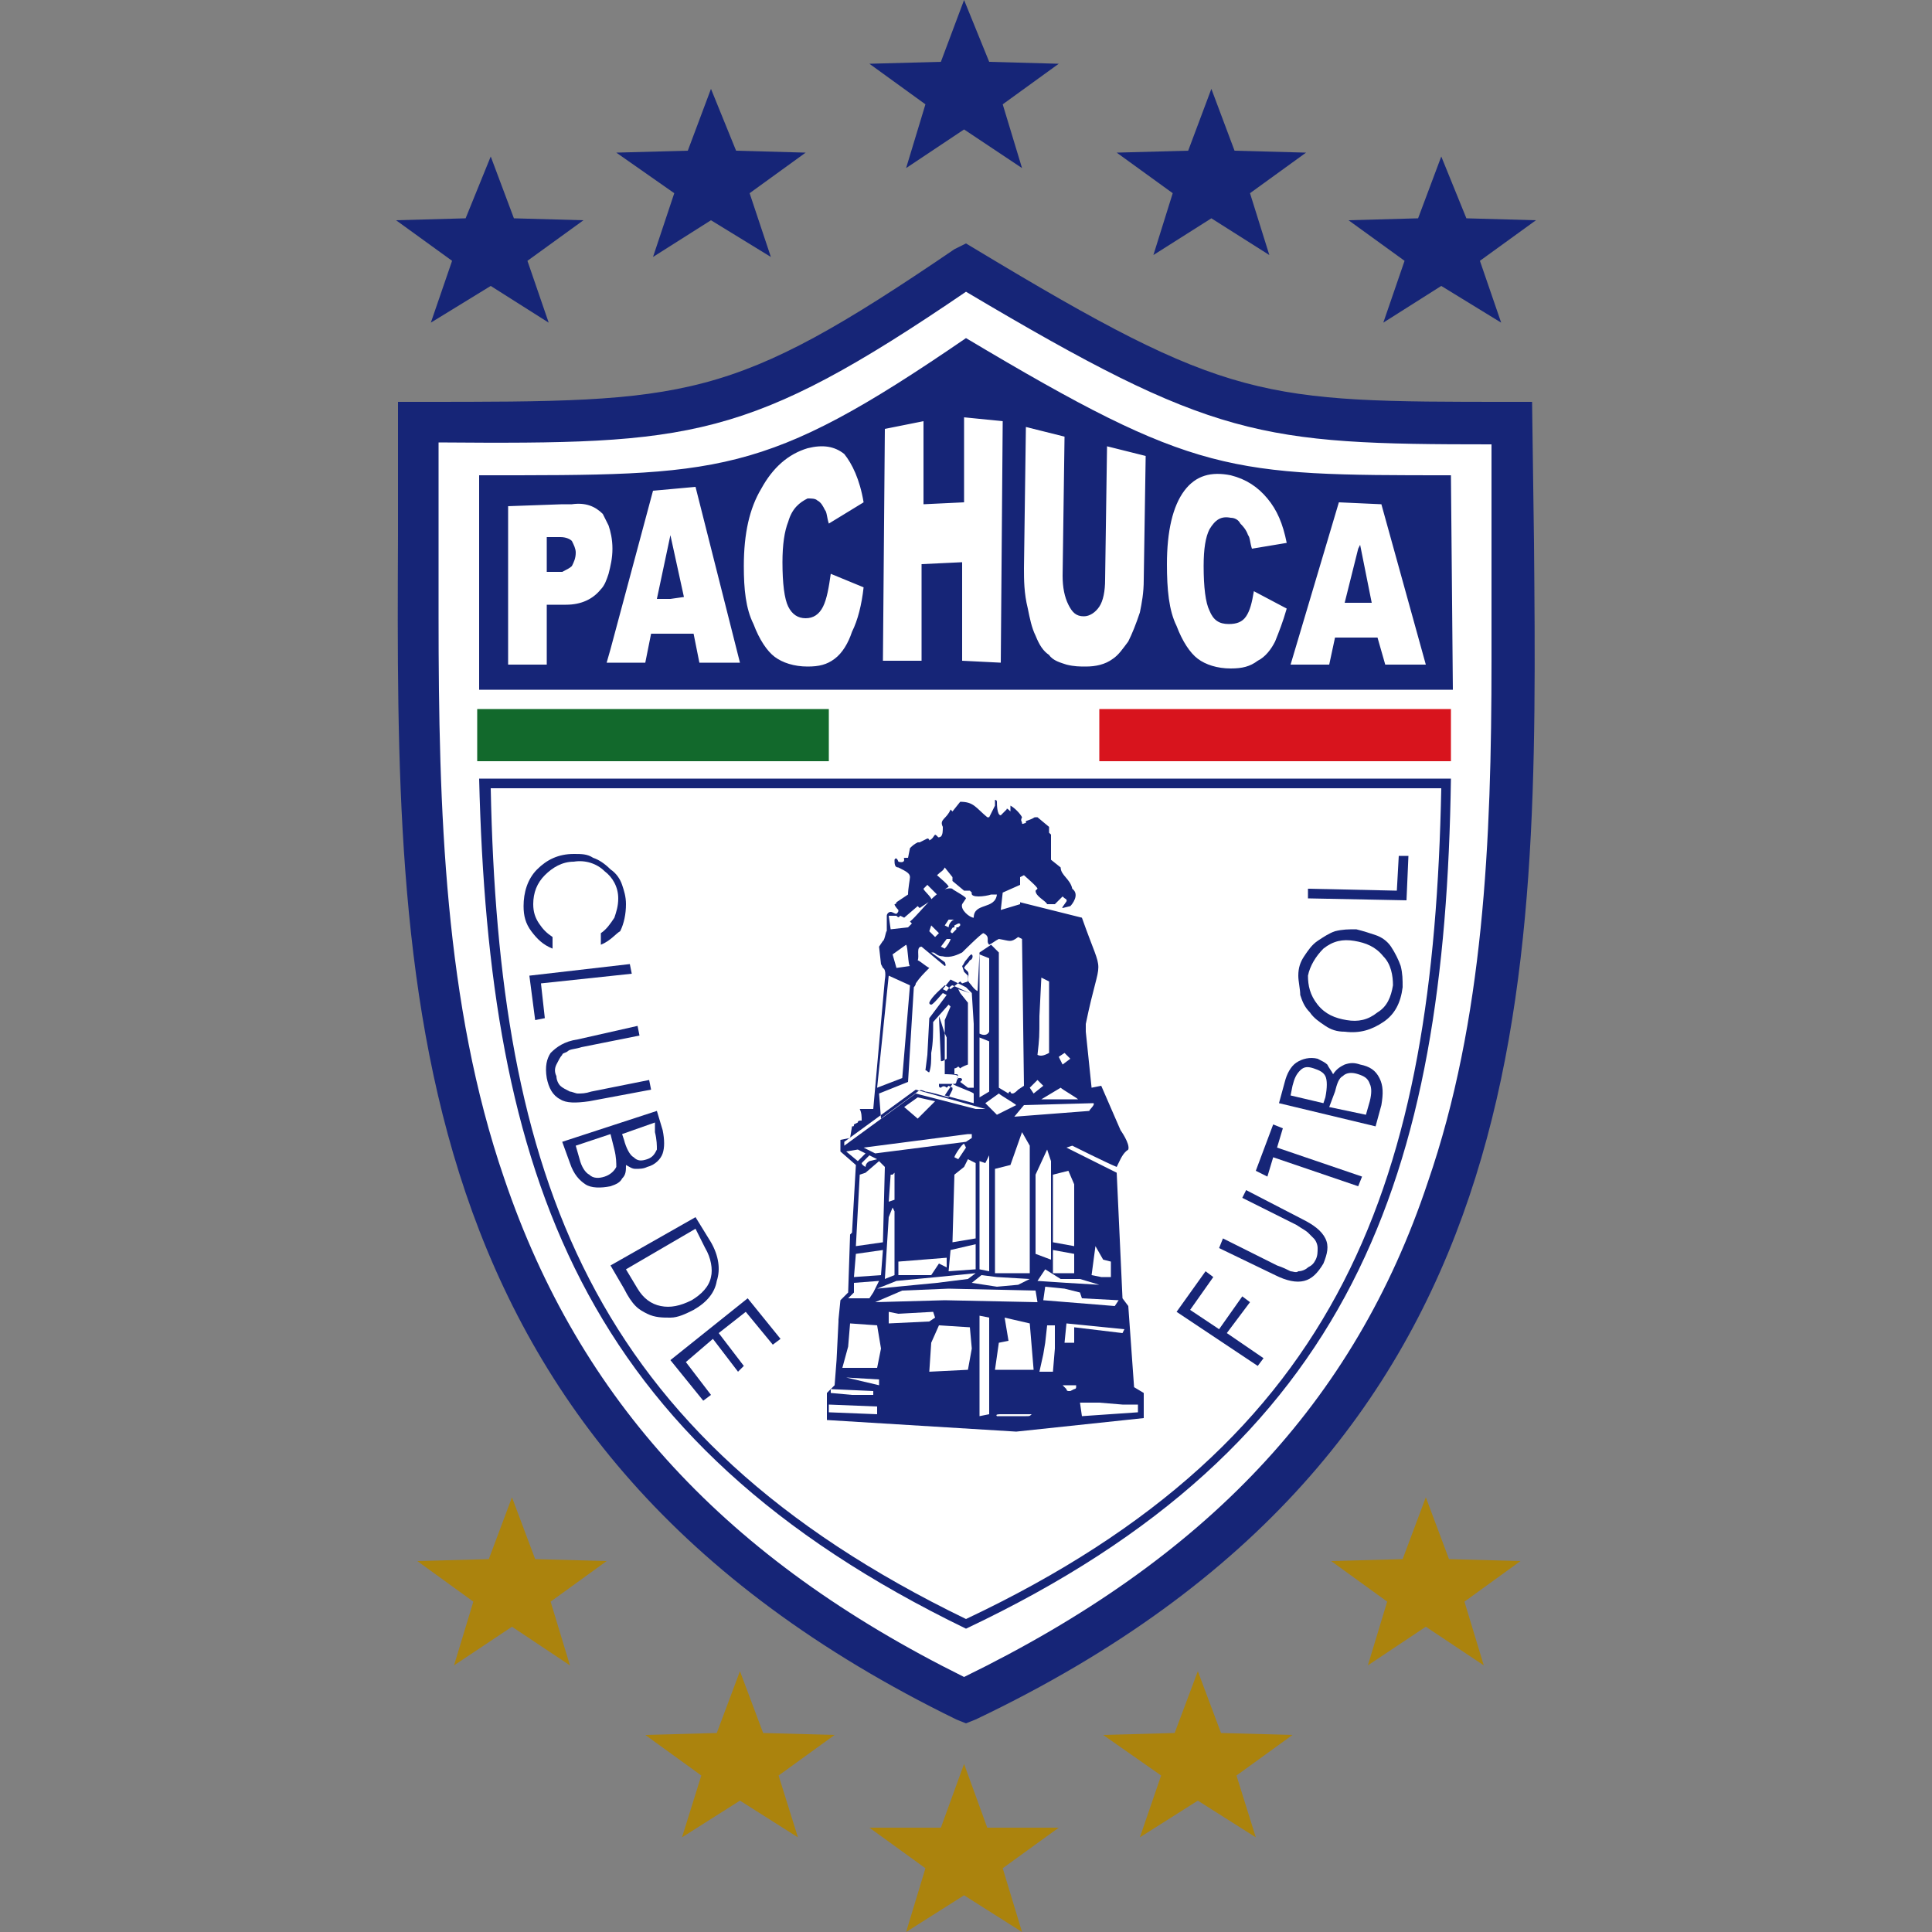 <?xml version="1.0" encoding="utf-8"?>
<!-- Generator: Adobe Illustrator 19.2.1, SVG Export Plug-In . SVG Version: 6.00 Build 0)  -->
<svg version="1.1" id="Capa_1" xmlns="http://www.w3.org/2000/svg" xmlns:xlink="http://www.w3.org/1999/xlink" x="0px" y="0px"
	 viewBox="0 0 100 100" style="enable-background:new 0 0 100 100;" xml:space="preserve">
<rect x="0" y="0" width="100" height="100" fill="#808080" stroke="none"/>
<style type="text/css">
	.st0{fill:url(#path34_4_);}
	.st1{fill:url(#path890_1_);}
	.st2{fill:#FFE500;stroke:#000000;stroke-width:2.098;stroke-miterlimit:3.863;}
	.st3{fill:#DA020E;}
	.st4{fill:#FFE500;}
	.st5{clip-path:url(#SVGID_2_);}
	.st6{fill:none;stroke:#B54005;stroke-width:10;stroke-miterlimit:3.863;}
	.st7{fill:url(#path7506_1_);}
	.st8{fill:url(#path8794_1_);}
	.st9{fill:url(#path15846_1_);}
	.st10{fill:url(#path16274_1_);}
	.st11{fill:url(#path39821_1_);}
	.st12{fill:url(#path39847_1_);}
	.st13{fill:url(#path39878_1_);}
	.st14{fill:url(#path39888_1_);}
	.st15{fill:url(#path41035_1_);}
	.st16{fill:url(#path9646-8_1_);}
	.st17{fill:url(#path41092_1_);}
	.st18{fill:url(#path41094_1_);}
	.st19{fill:none;stroke:#000000;stroke-width:2.098;stroke-miterlimit:3.863;}
	.st20{fill:url(#path41152_1_);}
	.st21{fill:url(#path39854_1_);}
	.st22{fill:url(#path39874_1_);}
	.st23{fill:#9C824A;stroke:#9C824A;stroke-width:0.793;stroke-miterlimit:282;}
	.st24{fill:#023474;stroke:#023474;stroke-width:0.793;stroke-miterlimit:282;}
	.st25{fill:#FFFFFF;stroke:#FFFFFF;stroke-width:0.793;stroke-miterlimit:282;}
	.st26{fill:#EF0107;stroke:#EF0107;stroke-width:0.793;stroke-miterlimit:282;}
	.st27{fill:#DB0007;stroke:#DB0007;stroke-width:0.793;stroke-miterlimit:282;}
	.st28{fill:#FFFFFF;}
	.st29{fill:#9C824A;}
	.st30{fill:#EF0107;stroke:#EF0107;stroke-width:0.311;stroke-miterlimit:282;}
	.st31{fill:#DB0007;stroke:#DB0007;stroke-width:0.311;stroke-miterlimit:282;}
	.st32{fill:#DB0007;}
	.st33{fill:#FFFFFF;stroke:#FFFFFF;stroke-width:0.311;stroke-miterlimit:282;}
	.st34{fill:#FFFFFF;stroke:#FFFFFF;stroke-width:0.554;stroke-miterlimit:3.864;}
	.st35{fill:#231F20;}
	.st36{fill:#00B6F1;stroke:#00B6F1;stroke-width:1.700000e-02;stroke-miterlimit:3.864;}
	.st37{fill:#EF3E2E;}
	.st38{fill:#BBBDBF;}
	.st39{fill:#F0B83D;}
	.st40{fill:#00B6F1;stroke:#FFFFFF;stroke-width:1.700000e-02;stroke-miterlimit:3.864;}
	.st41{fill:#001C58;}
	.st42{fill:#94BEE5;}
	.st43{fill:none;stroke:#7A003C;stroke-width:2.244;stroke-miterlimit:6;}
	.st44{fill:#7A003C;}
	.st45{fill:#FFE600;}
	.st46{fill:#DBA111;}
	.st47{fill:#034694;}
	.st48{fill:#D1D3D4;}
	.st49{fill:#ED1C24;}
	.st50{fill:#6A7AB5;}
	.st51{fill:none;}
	.st52{fill:#274488;}
	.st53{fill:#004798;stroke:#004798;stroke-width:9.375000e-02;}
	.st54{fill:#FFFFFF;stroke:#FFFFFF;stroke-width:9.375000e-02;}
	.st55{fill:#FABC00;stroke:#FABC00;stroke-width:9.375000e-02;}
	.st56{fill:none;stroke:#FFFFFF;stroke-width:7.865;stroke-miterlimit:3.864;}
	.st57{fill:none;stroke:#FFFFFF;stroke-width:7.865;stroke-miterlimit:12;}
	.st58{fill:none;stroke:#FFFFFF;stroke-width:7.865;stroke-miterlimit:22;}
	.st59{fill:none;stroke:#FFFFFF;stroke-width:7.865;stroke-miterlimit:6;}
	.st60{fill:#00A398;}
	.st61{fill:#D00027;}
	.st62{fill:none;stroke:#FFFFFF;stroke-width:17.391;stroke-miterlimit:3.864;}
	.st63{fill:none;stroke:#FFFFFF;stroke-width:13.111;stroke-miterlimit:3.864;}
	.st64{fill:#FEF667;}
	.st65{fill:#D00027;stroke:#D00027;}
	.st66{fill:#5299C6;}
	.st67{fill:#60223B;}
	.st68{fill:#F7C240;}
	.st69{fill:#292D6B;}
	.st70{fill:#1B458F;}
	.st71{fill:#C4122E;}
	.st72{fill:#27409B;}
	.st73{clip-path:url(#SVGID_4_);}
	.st74{fill:#F4F4F4;}
	.st75{fill:#D3D2D2;}
	.st76{fill:#A7A5A6;}
	.st77{fill:#091453;}
	.st78{fill:none;stroke:#FFFFFF;stroke-width:6.63;}
	.st79{clip-path:url(#SVGID_6_);}
	.st80{fill:#724314;}
	.st81{fill:#240B08;}
	.st82{fill:#018B4B;}
	.st83{fill:#A6181D;}
	.st84{fill:#592D09;}
	.st85{fill:#FFCE65;}
	.st86{fill:#5CBFEB;}
	.st87{fill:none;stroke:#000000;stroke-width:10;}
	.st88{fill:none;stroke:#000000;}
	.st89{fill:#B2B2B2;}
	.st90{fill:none;stroke:#000000;stroke-width:0.3;}
	.st91{fill:#00A650;stroke:#000000;stroke-width:2;}
	.st92{fill:#241F20;stroke:#241F20;stroke-width:9.375000e-02;}
	.st93{fill:#FFF200;stroke:#FFF200;stroke-width:9.375000e-02;}
	.st94{fill:#A68A26;}
	.st95{fill:none;stroke:#A68A26;stroke-width:4.792100e-02;stroke-miterlimit:3.864;}
	.st96{fill:#211E1E;}
	.st97{fill:none;stroke:#211E1E;stroke-width:4.792100e-02;stroke-miterlimit:3.864;}
	.st98{fill:#EB172B;}
	.st99{fill:none;stroke:#EB172B;stroke-width:4.792100e-02;stroke-miterlimit:3.864;}
	.st100{fill:#A68A26;stroke:#A68A26;stroke-width:4.792100e-02;stroke-miterlimit:3.864;}
	.st101{fill:#D1BF7F;}
	.st102{fill:none;stroke:#D1BF7F;stroke-width:4.792100e-02;stroke-miterlimit:3.864;}
	.st103{fill:none;stroke:#FFFFFF;stroke-width:4.792100e-02;stroke-miterlimit:3.864;}
	.st104{fill:#EB172B;stroke:#EB172B;stroke-width:4.792100e-02;stroke-miterlimit:3.864;}
	.st105{fill:#ED2127;}
	.st106{fill:#FBEE23;}
	.st107{stroke:#000000;}
	.st108{fill:#CF1F44;}
	.st109{fill:#1B449C;}
	.st110{fill:#E03A3E;}
	.st111{fill:#E03A3E;stroke:#E03A3E;stroke-width:0.656;}
	.st112{fill:none;stroke:#1B449C;stroke-width:0.749;}
	.st113{fill:none;stroke:#1B449C;stroke-width:0.757;}
	.st114{fill:#1B449C;stroke:#1B449C;stroke-width:0.627;}
	.st115{fill:#1B449C;stroke:#1B449C;stroke-width:0.675;}
	.st116{fill:#2E6ABD;stroke:#2E6ABD;stroke-width:0.617;}
	.st117{fill:#FFFFFF;stroke:#FFFFFF;stroke-width:0.618;}
	.st118{fill:#ED1248;}
	.st119{fill:#2E6ABD;}
	.st120{fill:#FDE100;}
	.st121{fill:#CC0000;}
	.st122{fill:#211E1F;}
	.st123{fill:#ED1A3B;}
	.st124{fill:#00AEEF;}
	.st125{fill:#FFC40D;}
	.st126{fill:#22B24C;}
	.st127{fill:#FFC20E;}
	.st128{fill:#0A3F86;}
	.st129{fill:#005CA9;}
	.st130{fill:#FFE000;}
	.st131{fill:#E2001A;}
	.st132{opacity:0;}
	.st133{opacity:0;fill:#FFFFFF;}
	.st134{fill:#FFFFFF;stroke:#000000;}
	.st135{fill:#0060A9;}
	.st136{fill:#E32219;}
	.st137{fill:#FFED00;}
	.st138{fill:#1D9053;}
	.st139{fill:#52A600;}
	.st140{fill:#EE2523;}
	.st141{fill:#F7D117;}
	.st142{fill:#171796;}
	.st143{fill:#009959;}
	.st144{fill:#D42E12;}
	.st145{fill:#703824;}
	.st146{fill:#E5254E;}
	.st147{fill:#8AC3EE;}
	.st148{fill:#B19221;}
	.st149{fill:#F5C03E;}
	.st150{fill:#FF1119;}
	.st151{fill:#1E6BC0;}
	.st152{fill:#B4742A;}
	.st153{fill:#371B02;}
	.st154{fill:url(#SVGID_7_);}
	.st155{fill:url(#SVGID_8_);}
	.st156{fill:url(#SVGID_9_);}
	.st157{fill:url(#SVGID_10_);}
	.st158{fill:url(#SVGID_11_);}
	.st159{fill:url(#SVGID_12_);}
	.st160{fill:url(#SVGID_13_);}
	.st161{fill:url(#SVGID_14_);}
	.st162{fill:url(#SVGID_15_);}
	.st163{fill:url(#SVGID_16_);}
	.st164{fill:#EB2626;}
	.st165{fill:#E9C32C;}
	.st166{fill:#D9D9D9;}
	.st167{fill:#009C5E;}
	.st168{fill:#1C75BC;}
	.st169{fill:#611D5C;}
	.st170{fill:#E2B900;}
	.st171{fill:#004B95;}
	.st172{fill:#A4234B;}
	.st173{fill:#DB2F36;}
	.st174{fill:#FFDF00;}
	.st175{fill:#A38D44;}
	.st176{fill:#57175E;}
	.st177{fill:#AFDCFD;}
	.st178{fill:#0090C6;}
	.st179{fill:#DB5232;}
	.st180{fill:#23C1E0;}
	.st181{fill:#F1A92A;}
	.st182{fill:#167FB6;}
	.st183{fill:#FED75D;}
	.st184{fill:#378CBF;}
	.st185{fill:#3E9692;}
	.st186{fill:#E67F29;}
	.st187{fill:#D8B43C;}
	.st188{fill:#EF3B33;}
	.st189{fill:#24923D;}
	.st190{opacity:6.000001e-02;fill:#101010;enable-background:new    ;}
	.st191{fill:#00529F;}
	.st192{fill:#EE324E;}
	.st193{fill:#FEBE10;}
	.st194{fill:#143C8B;}
	.st195{fill:#FFE24A;}
	.st196{fill:#EC1D24;}
	.st197{fill:#E6A514;}
	.st198{fill:#FFDF1C;}
	.st199{fill:#EE3524;}
	.st200{fill:#B23428;}
	.st201{fill:#D18816;}
	.st202{fill:#0097D7;}
	.st203{fill:#ED1C23;}
	.st204{fill:#E30613;}
	.st205{fill:#FFE400;}
	.st206{fill:#C51A1B;}
	.st207{clip-path:url(#SVGID_19_);}
	.st208{clip-path:url(#SVGID_20_);fill:none;stroke:#000000;stroke-width:0.813;stroke-miterlimit:3.864;}
	.st209{fill:#0093D5;}
	.st210{fill:#004B9D;}
	.st211{fill:#FCC24F;}
	.st212{fill:#009545;}
	.st213{fill:#0072BB;}
	.st214{fill:#C4974E;}
	.st215{fill:url(#path1292_1_);}
	.st216{fill:#004996;}
	.st217{fill:#FFE667;}
	.st218{fill:none;stroke:#005187;stroke-width:0.153;stroke-miterlimit:3.864;}
	.st219{fill:#005187;}
	.st220{clip-path:url(#SVGID_22_);}
	.st221{clip-path:url(#SVGID_24_);fill:none;stroke:#000000;stroke-width:0.296;stroke-miterlimit:3.864;}
	.st222{clip-path:url(#SVGID_26_);fill:#FFE667;}
	.st223{clip-path:url(#SVGID_28_);fill:none;stroke:#000000;stroke-width:8.300000e-02;stroke-miterlimit:3.864;}
	.st224{fill:none;stroke:#000000;stroke-width:0.153;stroke-miterlimit:3.864;}
	.st225{clip-path:url(#SVGID_30_);fill:#E70005;}
	.st226{clip-path:url(#SVGID_32_);fill:none;stroke:#E70005;stroke-width:0.296;stroke-miterlimit:3.864;}
	.st227{clip-path:url(#SVGID_34_);fill:#E70005;}
	.st228{clip-path:url(#SVGID_36_);fill:none;stroke:#E70005;stroke-width:0.296;stroke-miterlimit:3.864;}
	.st229{clip-path:url(#SVGID_38_);fill:#E70005;}
	.st230{clip-path:url(#SVGID_40_);fill:none;stroke:#E70005;stroke-width:0.296;stroke-miterlimit:3.864;}
	.st231{clip-path:url(#SVGID_42_);fill:#E70005;}
	.st232{clip-path:url(#SVGID_44_);fill:none;stroke:#E70005;stroke-width:0.296;stroke-miterlimit:3.864;}
	.st233{fill:#E70005;}
	.st234{fill:none;stroke:#000000;stroke-width:0.141;stroke-miterlimit:3.864;}
	.st235{fill:#00276D;}
	.st236{fill:#C49308;}
	.st237{fill:#179D33;}
	.st238{fill:#999999;}
	.st239{fill:#FF0000;}
	.st240{fill:#E31837;}
	.st241{fill:#06357A;}
	.st242{fill:#B4053F;}
	.st243{fill:#DCA43E;}
	.st244{fill:#005CA5;}
	.st245{fill:#FAC400;}
	.st246{fill:#004083;}
	.st247{fill:#A95932;}
	.st248{fill:none;stroke:#000000;stroke-width:1.222;}
	.st249{fill:#E62627;}
	.st250{fill:#00458C;}
	.st251{fill:#E11B22;}
	.st252{fill:#00AB4E;}
	.st253{fill:#F47920;}
	.st254{fill:#C7C8CA;}
	.st255{fill:#E11515;}
	.st256{fill:#A4965F;}
	.st257{fill:#E51636;}
	.st258{fill:#EACC00;}
	.st259{fill:#4F846B;}
	.st260{fill:#E22227;}
	.st261{fill:#FAE700;}
	.st262{fill:url(#SVGID_45_);}
	.st263{fill:#666666;}
	.st264{fill:#FFF200;}
	.st265{fill:#00275D;}
	.st266{fill:#EF3E33;}
	.st267{fill:none;stroke:#00275D;stroke-width:2.632;}
	.st268{fill:#3F7652;}
	.st269{fill:#F1D261;}
	.st270{fill:#004D8F;}
	.st271{fill:#E7B137;stroke:#E7B137;stroke-miterlimit:10;}
	.st272{fill:#E7B137;}
	.st273{fill:#162577;}
	.st274{fill:#12692C;}
	.st275{fill:#D8141D;}
	.st276{fill:#AB830D;}
	.st277{fill:#0086CB;}
	.st278{fill:#001F42;}
	.st279{fill:#9A8F4A;}
	.st280{fill:#00559D;}
	.st281{fill:#FDDE00;}
	.st282{fill:#00924C;}
	.st283{fill:#233984;}
	.st284{fill:#FFD42E;}
	.st285{fill:#BA3733;}
	.st286{fill:#46714D;}
	.st287{fill:#221F1F;}
	.st288{fill:#00559E;}
	.st289{fill:#005C46;}
	.st290{fill:#FBC860;}
	.st291{fill:#D57C48;}
	.st292{fill:#040403;}
	.st293{fill:#4AB969;}
	.st294{fill:#8ED8F8;}
	.st295{fill:#FEC34E;}
	.st296{fill:#FFC95B;}
	.st297{fill:#00644C;}
	.st298{fill:#70B865;}
	.st299{fill:#CA6F44;}
	.st300{fill:#A8B8BE;}
	.st301{fill:#1C2C80;}
	.st302{fill:#E10321;}
	.st303{fill:none;stroke:#231F20;stroke-width:0.318;stroke-miterlimit:3.864;}
	.st304{fill:#D71920;}
	.st305{fill:#484749;}
	.st306{fill:#D9DBDC;}
	.st307{fill:#DF725A;}
	.st308{fill:#F2CABA;}
	.st309{fill:#E89C84;}
	.st310{fill:#264F99;}
	.st311{clip-path:url(#SVGID_47_);}
	.st312{fill:#161413;}
	.st313{fill:#ED1B26;}
	.st314{fill:#E60D2E;}
	.st315{fill:#FCD600;}
	.st316{fill:#004D91;}
	.st317{fill:#EAB412;}
	.st318{fill:#FDD31D;}
	.st319{fill:#EFB800;}
</style>
<g>
	<path class="st28" d="M49.4,14.4c-11.2,7.6-13.2,7.6-26.7,7.6h-1l0,6.7c-0.1,22.2-0.2,45.2,27.8,58.9l0.4,0.2l0.4-0.2
		c28.3-13.5,28-36.5,27.8-58.6l0-7l-1,0c-12.4,0-14,0-26.6-7.6L50,14L49.4,14.4z"/>
	<path class="st273" d="M49.4,12.9c-11.6,7.9-13.7,7.9-27.7,7.9h-1.1l0,7c-0.1,23.1-0.2,47,28.9,61.2l0.5,0.2l0.5-0.2
		c29.4-14,29.1-37.9,28.9-60.9l-0.1-7.3l-1.1,0c-12.9,0-14.6,0-27.7-7.9L50,12.6L49.4,12.9z M50,15.1C62.8,22.7,65.2,23,77.2,23
		c0,1.5,0,5.1,0,5.1c0,2,0,4.1,0,6.1c0,9.3-0.4,18.6-3.3,27c-3.8,11.4-11.5,19.5-24,25.6C37.6,80.7,30,72.5,26.1,61
		c-3.1-9-3.4-19.1-3.4-29.1c0-1.4,0-2.7,0-4.1c0,0,0-3.4,0-4.9C35.8,23,38.7,22.8,50,15.1z"/>
	<path class="st273" d="M62.6,31.6c-0.2-0.4-0.3-1.2-0.3-2.3c0-0.9,0.1-1.5,0.3-1.9c0.3-0.5,0.6-0.7,1.1-0.6c0.2,0,0.4,0.1,0.5,0.3
		c0.1,0.1,0.3,0.3,0.4,0.6c0.1,0.1,0.1,0.4,0.2,0.7l1.8-0.3c-0.2-1-0.5-1.7-1-2.3c-0.5-0.6-1.1-1-1.9-1.2c-1-0.2-1.8,0-2.4,0.8
		c-0.6,0.8-0.9,2.1-0.9,3.8c0,1.3,0.1,2.4,0.5,3.2c0.3,0.8,0.7,1.4,1.1,1.7c0.4,0.3,1,0.5,1.7,0.5c0.6,0,1-0.1,1.4-0.4
		c0.4-0.2,0.7-0.6,0.9-1c0.2-0.5,0.4-1,0.6-1.7l-1.7-0.9c-0.1,0.6-0.2,1-0.4,1.3c-0.2,0.3-0.5,0.4-0.9,0.4
		C63.1,32.3,62.8,32.1,62.6,31.6z M71.7,34.4h2.1l-2.3-8.3L69.3,26l-2.5,8.4h2l0.3-1.4l1.1,0l1.1,0L71.7,34.4z M29.3,31.3
		c0.8,0,1.4-0.3,1.8-0.8c0.2-0.2,0.3-0.5,0.4-0.8c0.1-0.4,0.2-0.8,0.2-1.3c0-0.5-0.1-0.9-0.2-1.2c-0.1-0.2-0.2-0.4-0.3-0.6
		c-0.4-0.4-0.9-0.6-1.6-0.5l-0.5,0l-2.8,0.1v8.2h2v-3.1l0.8,0L29.3,31.3L29.3,31.3z M36.2,34.3h2.1l-2.3-9.1l-2.2,0.2l-2.2,8.2
		l-0.2,0.7h0.2h1.8l0.3-1.5l1.1,0l1.1,0L36.2,34.3z M44.1,32.7c0.3-0.6,0.5-1.4,0.6-2.3L43,29.7c-0.1,0.7-0.2,1.3-0.4,1.7
		c-0.2,0.4-0.5,0.6-0.9,0.6c-0.4,0-0.7-0.2-0.9-0.6c-0.2-0.4-0.3-1.2-0.3-2.3c0-0.9,0.1-1.6,0.3-2.1c0.2-0.7,0.6-1,1-1.2
		c0.2,0,0.4,0,0.5,0.1c0.2,0.1,0.3,0.3,0.4,0.5c0.1,0.1,0.1,0.4,0.2,0.7l1.8-1.1c-0.2-1.2-0.6-2-1-2.5c-0.5-0.4-1.1-0.5-1.9-0.3
		c-1,0.3-1.8,1-2.4,2.1c-0.6,1-0.9,2.3-0.9,4c0,1.2,0.1,2.2,0.5,3c0.3,0.8,0.7,1.4,1.1,1.7c0.4,0.3,1,0.5,1.7,0.5
		c0.6,0,1-0.1,1.4-0.4C43.6,33.8,43.9,33.3,44.1,32.7z M51.8,34.3l0.1-12.5l-2-0.2l0,4.4l-2.1,0.1l0-4.3l-2,0.4l-0.1,12l2,0l0-5
		l2.1-0.1l0,5.1L51.8,34.3C51.8,34.3,51.8,34.3,51.8,34.3z M59.2,30l0.1-6.4l-2-0.5L57.2,30c0,0.6-0.1,1.1-0.3,1.4
		c-0.2,0.3-0.5,0.5-0.8,0.5c-0.4,0-0.6-0.2-0.8-0.6c-0.2-0.4-0.3-0.9-0.3-1.5l0.1-7.2l-2-0.5l-0.1,7.3c0,0.6,0,1.3,0.2,2.1
		c0.1,0.5,0.2,1,0.4,1.4c0.2,0.5,0.4,0.8,0.7,1c0.2,0.3,0.6,0.4,0.9,0.5c0.4,0.1,0.7,0.1,1,0.1c0.5,0,1-0.1,1.4-0.4
		c0.3-0.2,0.5-0.5,0.8-0.9c0.2-0.4,0.4-0.9,0.6-1.5C59.1,31.2,59.2,30.7,59.2,30z M75.1,24.6l0.1,11.1H24.8l0-11.1
		c12.5,0,14.7,0.1,25.2-7.1C61.9,24.6,63.6,24.6,75.1,24.6z M70.3,28.4l0.1-0.2l0.6,3l-0.7,0l-0.7,0L70.3,28.4z M29,27.8
		c0.3,0,0.5,0.1,0.6,0.2c0.1,0.2,0.2,0.4,0.2,0.6c0,0.3-0.1,0.5-0.2,0.7c-0.1,0.1-0.3,0.2-0.5,0.3c-0.1,0-0.2,0-0.3,0l-0.5,0v-1.8
		l0.6,0C28.8,27.8,28.9,27.8,29,27.8z M34.7,27.7l0.7,3.2l-0.7,0.1l-0.7,0L34.7,27.7z"/>
	<path class="st273" d="M59.2,72.1l-0.5-0.3l-0.3-4.2l-0.3-0.4l-0.3-6.5l-2.6-1.3l0.3-0.1c0,0,1.8,0.9,2.3,1.1
		c0.2-0.4,0.3-0.7,0.6-0.9c0.1-0.3-0.4-1-0.4-1l-1-2.3l-0.5,0.1l-0.3-2.9V53c0.8-3.9,1-2.1-0.2-5.5l-3.2-0.8v-1.3l0.2-0.1
		c0.1,0.1,0.7,0.6,0.7,0.7l-0.1,0.1c0,0.3,0.5,0.5,0.6,0.7h0.4c0.2-0.2,0.4-0.4,0.4-0.4c0.2,0.2,0.2,0.1,0.2,0.2
		c0.1,0-0.3,0.4-0.2,0.4l0.4-0.1c0.1-0.1,0.5-0.6,0.1-0.9c-0.1-0.5-0.6-0.7-0.6-1.1l-0.5-0.4v-1.3l-0.1-0.1v-0.3l-0.6-0.5
		c-0.3,0,0,0-0.6,0.2c0,0.1,0,0.1,0,0.1c-0.1,0-0.2,0.1-0.2,0c0-0.1-0.1-0.1,0-0.3c-0.1-0.2-0.4-0.5-0.6-0.6L52.3,42
		c-0.1-0.1-0.2-0.2-0.2-0.1l-0.3,0.3c-0.2,0-0.2-0.6-0.2-0.7c0-0.1-0.1-0.1-0.1-0.1v0.3l-0.3,0.6h-0.1c-0.6-0.5-0.7-0.8-1.4-0.8
		L49.3,42l-0.1-0.1c-0.2,0.5-0.6,0.5-0.4,0.9c0,0.2,0,0.4-0.1,0.5c-0.2,0.1-0.1,0-0.3-0.1c-0.1,0.1-0.1,0.2-0.3,0.3
		c0-0.1-0.1-0.1-0.1-0.1l-0.4,0.2c0,0,0,0-0.1,0c-0.2,0.1-0.3,0.2-0.4,0.3L47,44.4c-0.3,0-0.2,0-0.2,0.1c0,0.2-0.3,0.1-0.3,0.1
		s-0.1-0.3-0.2-0.1c0,0.2,0,0.4,0.2,0.4c0.4,0.2,0.6,0.3,0.6,0.5c0,0.1-0.1,0.6-0.1,0.9l-0.6,0.4c0,0.1-0.1,0.1-0.1,0.1
		c0,0.1,0.2,0.3,0.2,0.3c0,0.1,0,0.1-0.1,0.2c-0.1,0-0.2-0.1-0.3-0.1c-0.1,0-0.2,0.1-0.2,0.2c0,0.2,0,0.5,0,0.9
		c0-0.4-0.1,0.4-0.2,0.4L45.5,49l0.1,0.9l0.1,0.2c0.2,0.1,0.1,0.6,0.1,0.6l-0.6,6.7l-0.6,0c0,0,0,0-0.1,0c0.1,0.2,0.1,0.4,0.1,0.6
		c-0.1,0-0.2,0-0.2,0.1l-0.2,0.1c0,0.1,0,0.1-0.1,0.1l-0.1,0.6L43.5,59v0.6l0.8,0.7l-0.2,3.5L44,63.9l-0.1,3l-0.4,0.4l-0.1,1v0.1
		l-0.1,2l-0.1,1.3l-0.4,0.4v1.4l9.8,0.6l6.6-0.7L59.2,72.1z M58.2,68.8L58.1,69l-2.5-0.3l0,0.8h-0.5l0.1-1L58.2,68.8z M57.7,67.6
		L54,67.3l0.1-0.7l1,0.1l0.8,0.2l0.1,0.3l1.9,0.1L57.7,67.6z M56.7,64.5l0.4,0.7l0.4,0.1l0,0.8L57,66.1L56.5,66L56.7,64.5z
		 M56.9,66.5l-1.7-0.1l-1.5-0.1l0.4-0.6l0.8,0.5l1,0L56.9,66.5z M53.6,64.9l0-4.1l0.6-1.3l0.2,0.6l0,5.1L53.6,64.9z M55.6,65.9
		l-1.1,0v-1.2l1.1,0.2V65.9z M55.3,60.6l0.3,0.7l0,3.2l-1.1-0.2v-3.5l0.4-0.1L55.3,60.6z M55.1,54.5c0.1,0.1,0.2,0.2,0.3,0.3
		L55,55.1l-0.2-0.4L55.1,54.5z M55.8,56.9l-1.1,0l-0.8,0l1-0.6C55,56.4,55.7,56.8,55.8,56.9z M53.8,52.6l0.1-2l0.4,0.2l0,1.9l0,1.8
		c-0.2,0.1-0.4,0.2-0.6,0.1C53.8,53.7,53.8,53.7,53.8,52.6z M53.7,55.9c0.1,0.1,0.2,0.2,0.3,0.3l-0.5,0.4l-0.2-0.3L53.7,55.9z
		 M53,57.2l3.6-0.1c0.1,0.1-0.3,0.4-0.2,0.4l-3.9,0.3L53,57.2z M45.3,59.7l-0.6-0.3l5.4-0.7l0.2,0l0,0.2L50,59.1L45.3,59.7z
		 M45.4,60L45,60.1c0,0-0.2,0.1-0.2,0.3c0,0-0.2-0.1-0.2-0.2c0,0,0.4-0.4,0.4-0.4L45.4,60z M46.8,57.3l0.7-0.5l0.9,0.2l-0.9,0.9
		L46.8,57.3z M49.3,64.3l0.1-3.5l0.5-0.4l0.2-0.4l0.4,0.2l0,3.9L49.3,64.3z M50.5,64.4v1.3l-1.4,0.1l0.1-1.1L50.5,64.4z M49.4,59.9
		c0-0.1,0.4-0.7,0.5-0.7l0.1,0.2l-0.4,0.6L49.4,59.9z M49,65.1l0,0.5l-0.4-0.2L48.2,66l-1.7,0v-0.7L49,65.1z M46.3,60.7l0,1.4
		L46,62.2l0.1-1.4h0.1L46.3,60.7L46.3,60.7z M46,63l0.2-0.5l0.1,0.2l0,3.3l-0.5,0.2L46,63L46,63z M46.4,66.3l2.1-0.2l2-0.2l-0.4,0.3
		l-1.6,0.2l-3.1,0.3L46.4,66.3z M50.8,66l0.8,0.1l1.7,0.1l-0.6,0.3l-1.1,0.1l-1.3-0.2L50.8,66z M50.7,49.4l0.5,0.2v3.8
		c-0.1,0.2-0.3,0.2-0.5,0.1C50.7,53.5,50.7,49.4,50.7,49.4z M50.7,53.7l0.5,0.2v2.6l-0.5,0.3L50.7,53.7z M51.7,56.6
		c0.1,0.1,0.8,0.5,0.9,0.6l-1,0.5L51,57.1L51.7,56.6z M51.2,65.8l-0.5-0.1l0-5.6l0.3,0.1l0.2-0.4L51.2,65.8L51.2,65.8L51.2,65.8z
		 M51.5,65.9l0-5.4l0.8-0.2l0.6-1.7l0.4,0.7l0,6.6L51.5,65.9z M51.9,46.2l0.9-0.4l0,1l-1,0.3L51.9,46.2z M46.4,47.4
		c0.1,0.1,0.1,0.1,0.2,0l0.2,0.1l0.7-0.6l0.1,0.1l0.6-0.4c0.1-0.1-0.4-0.5-0.4-0.6l0.2-0.2l0.3,0.3l0.2,0.2l0.6-0.4
		c0-0.1-0.5-0.5-0.6-0.6c0.2-0.2,0.3-0.2,0.4-0.4v0l0.4,0.5l0,0.2l0.6,0.5l0.3,0l0.1,0.1c-0.1,0.3,0.7,0.2,1,0.1c0.1,0,0.2,0,0.3,0
		c-0.1,0.8-1.2,0.4-1.2,1.2c-0.2,0-0.7-0.4-0.6-0.7l0.2-0.3c0-0.1-0.8-0.5-0.7-0.5c-0.7-0.2-1.6,1.2-2.2,1.7l0.1,0.1
		c0,0-0.2,0.2-0.2,0.2l-0.9,0.1c0,0-0.1-0.7-0.1-0.7C46.3,47.4,46.3,47.4,46.4,47.4z M49.1,48l-0.2-0.1l0.2-0.3l0.3,0
		C49.3,47.6,49.1,47.8,49.1,48z M49.2,48.6c0,0.1-0.2,0.4-0.3,0.5L48.7,49l0.3-0.4L49.2,48.6z M49.4,48l0-0.1l0.2-0.1h0
		c0.1,0,0.1,0,0.1,0.1l-0.1,0.1c0,0,0,0-0.1,0c0,0,0,0.1,0,0.1c-0.1,0.1-0.1,0.1-0.2,0.2c-0.1,0-0.1-0.1-0.1-0.1
		C49.3,48,49.3,48,49.4,48z M48.6,48.3l-0.2,0.2l-0.3-0.3l0.1-0.3C48.3,48,48.5,48.2,48.6,48.3z M46.9,48.9C47,49,47,50,47.1,50
		l-0.7,0.1l-0.2-0.7L46.9,48.9z M46,50.5l1.1,0.5l-0.4,4.8l-1.3,0.5L46,50.5z M45.5,56.6L47,56l0.3-4.9c0,0,0.1-0.1,0.1-0.2
		c0.2-0.3,0.4-0.5,0.7-0.8c-0.2-0.1-0.4-0.3-0.6-0.4c0.1-0.2-0.1-0.7,0.2-0.7l1.2,1c0.1,0,0-0.2,0-0.2l-0.7-0.5l0.1,0
		c0.1,0,0.2,0.2,0.5,0.2c0.4,0.1,0.8-0.1,1-0.2c0,0,1-1,1.1-1c0.4,0.2,0.1,0.4,0.3,0.6c0.2-0.1,0.3-0.2,0.5-0.3
		c0.6,0.1,0.6,0.2,1-0.1l0.2,0.1c0,0.1,0.1,7.6,0.1,7.6l-0.3,0.2c-0.1,0.1-0.2,0.2-0.3,0.2c-0.1,0-0.1-0.1-0.1-0.1
		c-0.1,0-0.1,0.1-0.1,0.1l-0.5-0.3v-7l-0.4-0.4l-0.6,0.4l-0.1,2c-0.2-0.1-0.3-0.3-0.4-0.4c-0.2-0.2,0-0.4-0.1-0.6l-0.2-0.2
		c0.1-0.2,0.2-0.2,0.3-0.4c0.1,0,0.2-0.2,0.1-0.3c-0.1,0-0.2,0.2-0.3,0.3c-0.1,0.1-0.1,0.2-0.2,0.3l0.1,0.3l0.2,0.2l0,0.3l-0.3,0.1
		l-0.1-0.1l-0.5,0.4c0,0-0.2-0.2-0.3-0.2c-0.1,0.1-0.7,0.6-0.8,0.9c0,0.1,0.1,0.1,0.1,0.1c0.1,0,0.5-0.5,0.6-0.6l0.2,0.1
		c-0.3,0.4-0.6,0.8-0.9,1.2l-0.1,1.9l-0.1,0.8c0.1,0,0.1,0.1,0.2,0.1c0.1-0.3,0.1-0.6,0.1-1c0.1-0.5,0.1-1.1,0.1-1.6l0.8-0.9
		l0.1,0.1c0,0-0.3,0.7-0.3,0.7v2l0,0.7l0,0.1c0.1,0,0.6,0,0.7,0.1l-0.1,0.3c0,0,0,0.1-0.1,0.1h-0.8c0,0,0,0,0,0.1
		c0,0.1,0.1,0.1,0.1,0.1c0.1-0.1,0.2-0.1,0.3,0l0.1-0.1l0.2,0.1l0,0.1l-0.2,0.4c0,0-1-0.3-1.2-0.3c-0.2-0.1-0.3-0.1-0.4,0
		c-0.1,0.1-1.8,1.3-1.9,1.4L45.5,56.6z M50.1,56.3L50.1,56.3L49.7,56l0.1-0.1c0,0,0-0.1-0.1-0.1l-0.1,0c0,0,0,0.1,0,0.1
		c0,0,0-0.1-0.1-0.1c0,0,0.1,0,0.1-0.1c0,0,0-0.1-0.1-0.1c0,0,0,0-0.1,0l0-0.3c0,0,0.1,0,0.2-0.1c0,0,0,0,0.1,0.1
		c0.1-0.1,0.4-0.2,0.4-0.2l0-3.2l-0.4-0.5l-0.1-0.2l0.6,0.2L49.3,51c-0.1,0-0.3,0.3-0.3,0.3l-0.2-0.1l0.4-0.5l0.8,0.4l0.2,0.2
		c0,0,0,0,0.1,0.1l0.1,1.6l0,3.3L50.1,56.3z M50.4,56.6l0,0.5l-1.5-0.4l0.4-0.6C49.4,56.2,50.3,56.5,50.4,56.6z M49,53.7v1.1
		c0,0-0.3,0.2-0.3,0.1l-0.1-2.3C48.8,53.1,48.8,53.3,49,53.7z M43.7,59.1l3.7-2.7l3.6,1l-0.5,0l-3.1-0.8l-3.7,2.7L43.7,59.1z
		 M43.8,59.6l0.6-0.1l0.4,0.2l-0.4,0.4L43.8,59.6z M44.5,60.8l0.3-0.1l0.7-0.6l0.3,0.3l-0.1,3.9l-1.4,0.2L44.5,60.8z M44.3,64.9
		l1.4-0.2L45.6,66l-1.4,0.1L44.3,64.9z M44.2,66.9l0-0.5l1.3-0.1l-0.3,0.6L45,67.2l-1.1,0L44.2,66.9z M45.2,72c0,0.1,0,0,0,0.2
		l-1.1,0l-1.1-0.1l0-0.2L45.2,72z M42.9,73.1v-0.4l2.5,0.1l0,0.4L42.9,73.1z M45.5,71.7l-1.7-0.4l1.7,0.1
		C45.5,71.5,45.5,71.6,45.5,71.7z M45.4,70.8l-1.8,0l0.3-1.1l0.1-1.2l1.4,0.1l0.2,1.2L45.4,70.8z M46,68.5l0-0.6l0.5,0.1l1.8-0.1
		l0.1,0.3l-0.3,0.2L46,68.5z M50.3,69.8l-0.2,1.1l-2,0.1l0.1-1.5l0.4-0.9l1.6,0.1L50.3,69.8z M51.2,73.2l-0.5,0.1l0-5.2l0.5,0.1
		L51.2,73.2L51.2,73.2L51.2,73.2z M53.1,73.3h-1.5c-0.1-0.1,0.1-0.1,0.2-0.1H52h1.4C53.3,73.3,53.3,73.3,53.1,73.3z M51.5,70.9
		l0.2-1.4l0.5-0.1L52,68.2l1.3,0.3l0.1,1.2l0.1,1.2L51.5,70.9z M48.9,67.3l-3.6,0.1l1.4-0.6l2.4-0.1l4.5,0.1l0.1,0.6L48.9,67.3z
		 M54.6,69.8L54.5,71l-0.7,0l0.2-0.9l0.1-0.6l0.1-0.9l0.4,0L54.6,69.8z M55.7,71.8c0,0.1-0.1,0.1-0.1,0.1L55.4,72c0,0-0.1,0-0.1,0
		c0,0-0.1,0-0.1-0.1l-0.2-0.2L55,71.7c0,0,0,0,0.1,0c0,0,0.1,0,0.1,0l0.1,0c0,0,0.1,0,0.1,0c0,0,0.1,0,0.1,0c0,0,0.1,0,0.1,0
		c0,0,0,0,0.1,0L55.7,71.8C55.7,71.7,55.7,71.8,55.7,71.8z M58.9,73.1L56,73.3l-0.1-0.7l1,0l1.2,0.1l0.8,0L58.9,73.1z"/>
	<path class="st273" d="M31.1,48.9l0-0.6c0.3-0.2,0.5-0.5,0.7-0.8c0.1-0.3,0.2-0.6,0.2-1c0-0.6-0.3-1.1-0.7-1.4
		c-0.4-0.4-1-0.6-1.6-0.5c-0.6,0-1.1,0.3-1.5,0.7c-0.4,0.4-0.6,0.9-0.6,1.5c0,0.4,0.1,0.7,0.3,1c0.2,0.3,0.4,0.5,0.7,0.7l0,0.6
		c-0.5-0.2-0.8-0.5-1.1-0.9c-0.3-0.4-0.4-0.8-0.4-1.3c0-0.7,0.2-1.4,0.7-1.9c0.5-0.5,1.1-0.8,1.9-0.8c0.4,0,0.7,0,1,0.2
		c0.3,0.1,0.6,0.3,0.9,0.6c0.3,0.2,0.5,0.5,0.6,0.8c0.1,0.3,0.2,0.6,0.2,1c0,0.5-0.1,1-0.3,1.4C31.9,48.3,31.6,48.7,31.1,48.9z"/>
	<path class="st273" d="M32.6,49.9l0.1,0.5L28,50.9l0.2,1.8l-0.5,0.1l-0.3-2.3L32.6,49.9z"/>
	<path class="st273" d="M33,53.1l0.1,0.5l-3,0.6c-0.3,0.1-0.6,0.1-0.7,0.2c-0.1,0.1-0.3,0.1-0.3,0.2c-0.1,0.1-0.2,0.3-0.3,0.5
		c-0.1,0.2-0.1,0.4,0,0.6c0,0.2,0.1,0.4,0.2,0.5c0.1,0.1,0.3,0.2,0.5,0.3c0.1,0,0.3,0.1,0.4,0.1c0.2,0,0.4,0,0.7-0.1l3-0.6l0.1,0.5
		L30.5,57c-0.7,0.1-1.2,0.1-1.5-0.1c-0.4-0.2-0.6-0.6-0.7-1.1c-0.1-0.6,0-1,0.2-1.3c0.3-0.3,0.7-0.6,1.4-0.7L33,53.1z"/>
	<path class="st273" d="M31.8,59.5c0.1,0.4,0.1,0.7,0.1,0.9c-0.1,0.2-0.3,0.4-0.6,0.5c-0.3,0.1-0.6,0.1-0.8-0.1
		c-0.2-0.1-0.4-0.4-0.5-0.8l-0.2-0.7l1.8-0.6L31.8,59.5z M33.9,58.6c0.1,0.4,0.1,0.7,0.1,0.9c-0.1,0.2-0.2,0.4-0.5,0.5
		c-0.3,0.1-0.5,0.1-0.7-0.1c-0.2-0.1-0.4-0.5-0.5-0.9l-0.1-0.3l1.7-0.6L33.9,58.6z M29.1,59.1l0.4,1.1c0.2,0.6,0.5,0.9,0.8,1.1
		c0.3,0.2,0.8,0.2,1.3,0.1c0.3-0.1,0.5-0.2,0.6-0.4c0.2-0.2,0.2-0.4,0.2-0.7c0.2,0.1,0.3,0.2,0.5,0.2c0.2,0,0.4,0,0.6-0.1
		c0.4-0.1,0.7-0.4,0.8-0.7c0.1-0.3,0.1-0.7,0-1.2l-0.3-1L29.1,59.1z"/>
	<path class="st273" d="M36.5,64.6c0.3,0.5,0.4,1.1,0.3,1.5c-0.1,0.5-0.5,0.9-1,1.2c-0.6,0.3-1.1,0.4-1.6,0.3
		c-0.5-0.1-0.9-0.4-1.2-0.9l-0.6-1l3.6-2.1L36.5,64.6z M31.6,65.5l0.7,1.2c0.2,0.4,0.4,0.7,0.6,0.9c0.2,0.2,0.4,0.3,0.6,0.4
		c0.4,0.2,0.8,0.2,1.2,0.2c0.4,0,0.8-0.2,1.2-0.4c0.7-0.4,1.1-0.9,1.2-1.5c0.2-0.6,0.1-1.3-0.3-2l-0.8-1.3L31.6,65.5z"/>
	<path class="st273" d="M38.7,67.2l1.7,2.1L40,69.6l-1.4-1.7L37.2,69l1.3,1.7L38.2,71l-1.3-1.7l-1.4,1.2l1.3,1.7l-0.4,0.3l-1.7-2.1
		L38.7,67.2z"/>
	<path class="st273" d="M67.7,46.5l0-0.5l4.6,0.1l0.1-1.8l0.5,0l-0.1,2.3L67.7,46.5z"/>
	<path class="st273" d="M68.5,49.1c0.5-0.4,1-0.5,1.6-0.4c0.6,0.1,1.1,0.3,1.5,0.8c0.4,0.4,0.5,1,0.5,1.5c-0.1,0.6-0.3,1.1-0.8,1.4
		c-0.5,0.4-1,0.5-1.6,0.4c-0.6-0.1-1.1-0.3-1.5-0.8c-0.4-0.5-0.5-1-0.5-1.5C67.8,50,68.1,49.5,68.5,49.1z M67.3,51.5
		c0.1,0.3,0.2,0.6,0.5,0.9c0.2,0.3,0.5,0.5,0.8,0.7c0.3,0.2,0.6,0.3,1,0.3c0.8,0.1,1.4-0.1,2-0.5c0.6-0.4,0.9-1,1-1.8
		c0-0.4,0-0.7-0.1-1.1c-0.1-0.3-0.3-0.7-0.5-1c-0.2-0.3-0.5-0.5-0.8-0.6c-0.3-0.1-0.6-0.2-1-0.3c-0.4,0-0.7,0-1.1,0.1
		c-0.3,0.1-0.6,0.3-0.9,0.5c-0.3,0.2-0.5,0.5-0.7,0.8c-0.2,0.3-0.3,0.6-0.3,1C67.2,50.8,67.3,51.2,67.3,51.5z"/>
	<path class="st273" d="M69.1,56.5c0.1-0.4,0.2-0.7,0.4-0.8c0.2-0.2,0.5-0.2,0.8-0.1c0.3,0.1,0.5,0.2,0.6,0.5c0.1,0.2,0.1,0.5,0,0.9
		l-0.2,0.7l-1.9-0.4L69.1,56.5z M66.9,56.2c0.1-0.4,0.2-0.6,0.4-0.8c0.2-0.2,0.4-0.2,0.7-0.1c0.3,0.1,0.5,0.2,0.6,0.4
		c0.1,0.2,0.1,0.6,0,1.1l-0.1,0.3l-1.7-0.4L66.9,56.2z M71.2,58.3l0.3-1.1c0.1-0.6,0.1-1-0.1-1.4c-0.2-0.4-0.5-0.6-1-0.7
		c-0.3-0.1-0.5-0.1-0.8,0c-0.2,0.1-0.4,0.2-0.6,0.5c-0.1-0.2-0.2-0.3-0.3-0.5c-0.1-0.1-0.3-0.2-0.5-0.3c-0.4-0.1-0.8,0-1.1,0.2
		c-0.3,0.2-0.5,0.6-0.6,1l-0.3,1.1L71.2,58.3z"/>
	<path class="st273" d="M65,60.6l0.9-2.4l0.5,0.2l-0.3,1l4.4,1.5l-0.2,0.5l-4.4-1.5l-0.3,1L65,60.6z"/>
	<path class="st273" d="M63.1,64.6l0.2-0.5l2.8,1.4c0.3,0.1,0.5,0.2,0.7,0.3c0.1,0,0.3,0.1,0.4,0c0.2,0,0.4-0.1,0.5-0.2
		c0.2-0.1,0.3-0.2,0.4-0.4c0.1-0.2,0.1-0.4,0.1-0.6c0-0.2-0.1-0.4-0.2-0.5c-0.1-0.1-0.2-0.2-0.3-0.3c-0.1-0.1-0.3-0.2-0.6-0.4
		l-2.8-1.4l0.2-0.4l2.9,1.5c0.6,0.3,1,0.6,1.2,1c0.2,0.4,0.1,0.8-0.1,1.3c-0.3,0.5-0.6,0.8-1,0.9c-0.4,0.1-0.9,0-1.5-0.3L63.1,64.6z
		"/>
	<path class="st273" d="M60.9,67.9l1.5-2.1l0.4,0.3l-1.2,1.7l1.5,1l1.2-1.7l0.4,0.3L63.5,69l1.9,1.3l-0.3,0.4L60.9,67.9z"/>
	<polygon class="st273" points="49.9,0 51.2,3.2 54.8,3.3 51.9,5.4 52.9,8.7 49.9,6.7 46.9,8.7 47.9,5.4 45,3.3 48.7,3.2 	"/>
	<polygon class="st273" points="62.7,4.6 63.9,7.8 67.6,7.9 64.7,10 65.7,13.2 62.7,11.3 59.7,13.2 60.7,10 57.8,7.9 61.5,7.8 	"/>
	<polygon class="st273" points="74.6,8.1 75.9,11.3 79.5,11.4 76.6,13.5 77.7,16.7 74.6,14.8 71.6,16.7 72.7,13.5 69.8,11.4 
		73.4,11.3 	"/>
	<polygon class="st273" points="25.4,8.1 26.6,11.3 30.2,11.4 27.3,13.5 28.4,16.7 25.4,14.8 22.3,16.7 23.4,13.5 20.5,11.4 
		24.1,11.3 	"/>
	<polygon class="st273" points="36.8,4.6 38.1,7.8 41.7,7.9 38.8,10 39.9,13.3 36.8,11.4 33.8,13.3 34.9,10 31.9,7.9 35.6,7.8 	"/>
	<path class="st273" d="M24.8,40.3c0.5,20.4,5.2,34.3,25.2,44c20.1-9.5,24.8-23.5,25.1-44H24.8z M50,83.8
		c-19.6-9.5-24.2-23.1-24.6-43h49.2C74.2,60.9,69.7,74.5,50,83.8z"/>
	<rect x="24.7" y="36.7" class="st274" width="18.2" height="2.7"/>
	<rect x="56.9" y="36.7" class="st275" width="18.2" height="2.7"/>
	<polygon class="st276" points="38.3,86.5 39.5,89.7 43.2,89.8 40.3,91.9 41.3,95.1 38.3,93.2 35.3,95.1 36.3,91.9 33.4,89.8 
		37.1,89.7 	"/>
	<polygon class="st276" points="26.5,77.5 27.7,80.7 31.4,80.8 28.5,82.9 29.5,86.2 26.5,84.2 23.5,86.2 24.5,82.9 21.6,80.8 
		25.3,80.7 	"/>
	<polygon class="st276" points="62,86.5 60.8,89.7 57.1,89.8 60.1,91.9 59,95.1 62,93.2 65,95.1 64,91.9 66.9,89.8 63.2,89.7 	"/>
	<polygon class="st276" points="73.8,77.5 72.6,80.7 68.9,80.8 71.8,82.9 70.8,86.2 73.8,84.2 76.8,86.2 75.8,82.9 78.7,80.8 
		75,80.7 	"/>
	<polygon class="st276" points="49.9,91.3 48.7,94.6 45,94.6 47.9,96.7 46.9,100 49.9,98.1 52.9,100 51.9,96.7 54.8,94.6 51.1,94.6 
			"/>
</g>
</svg>
